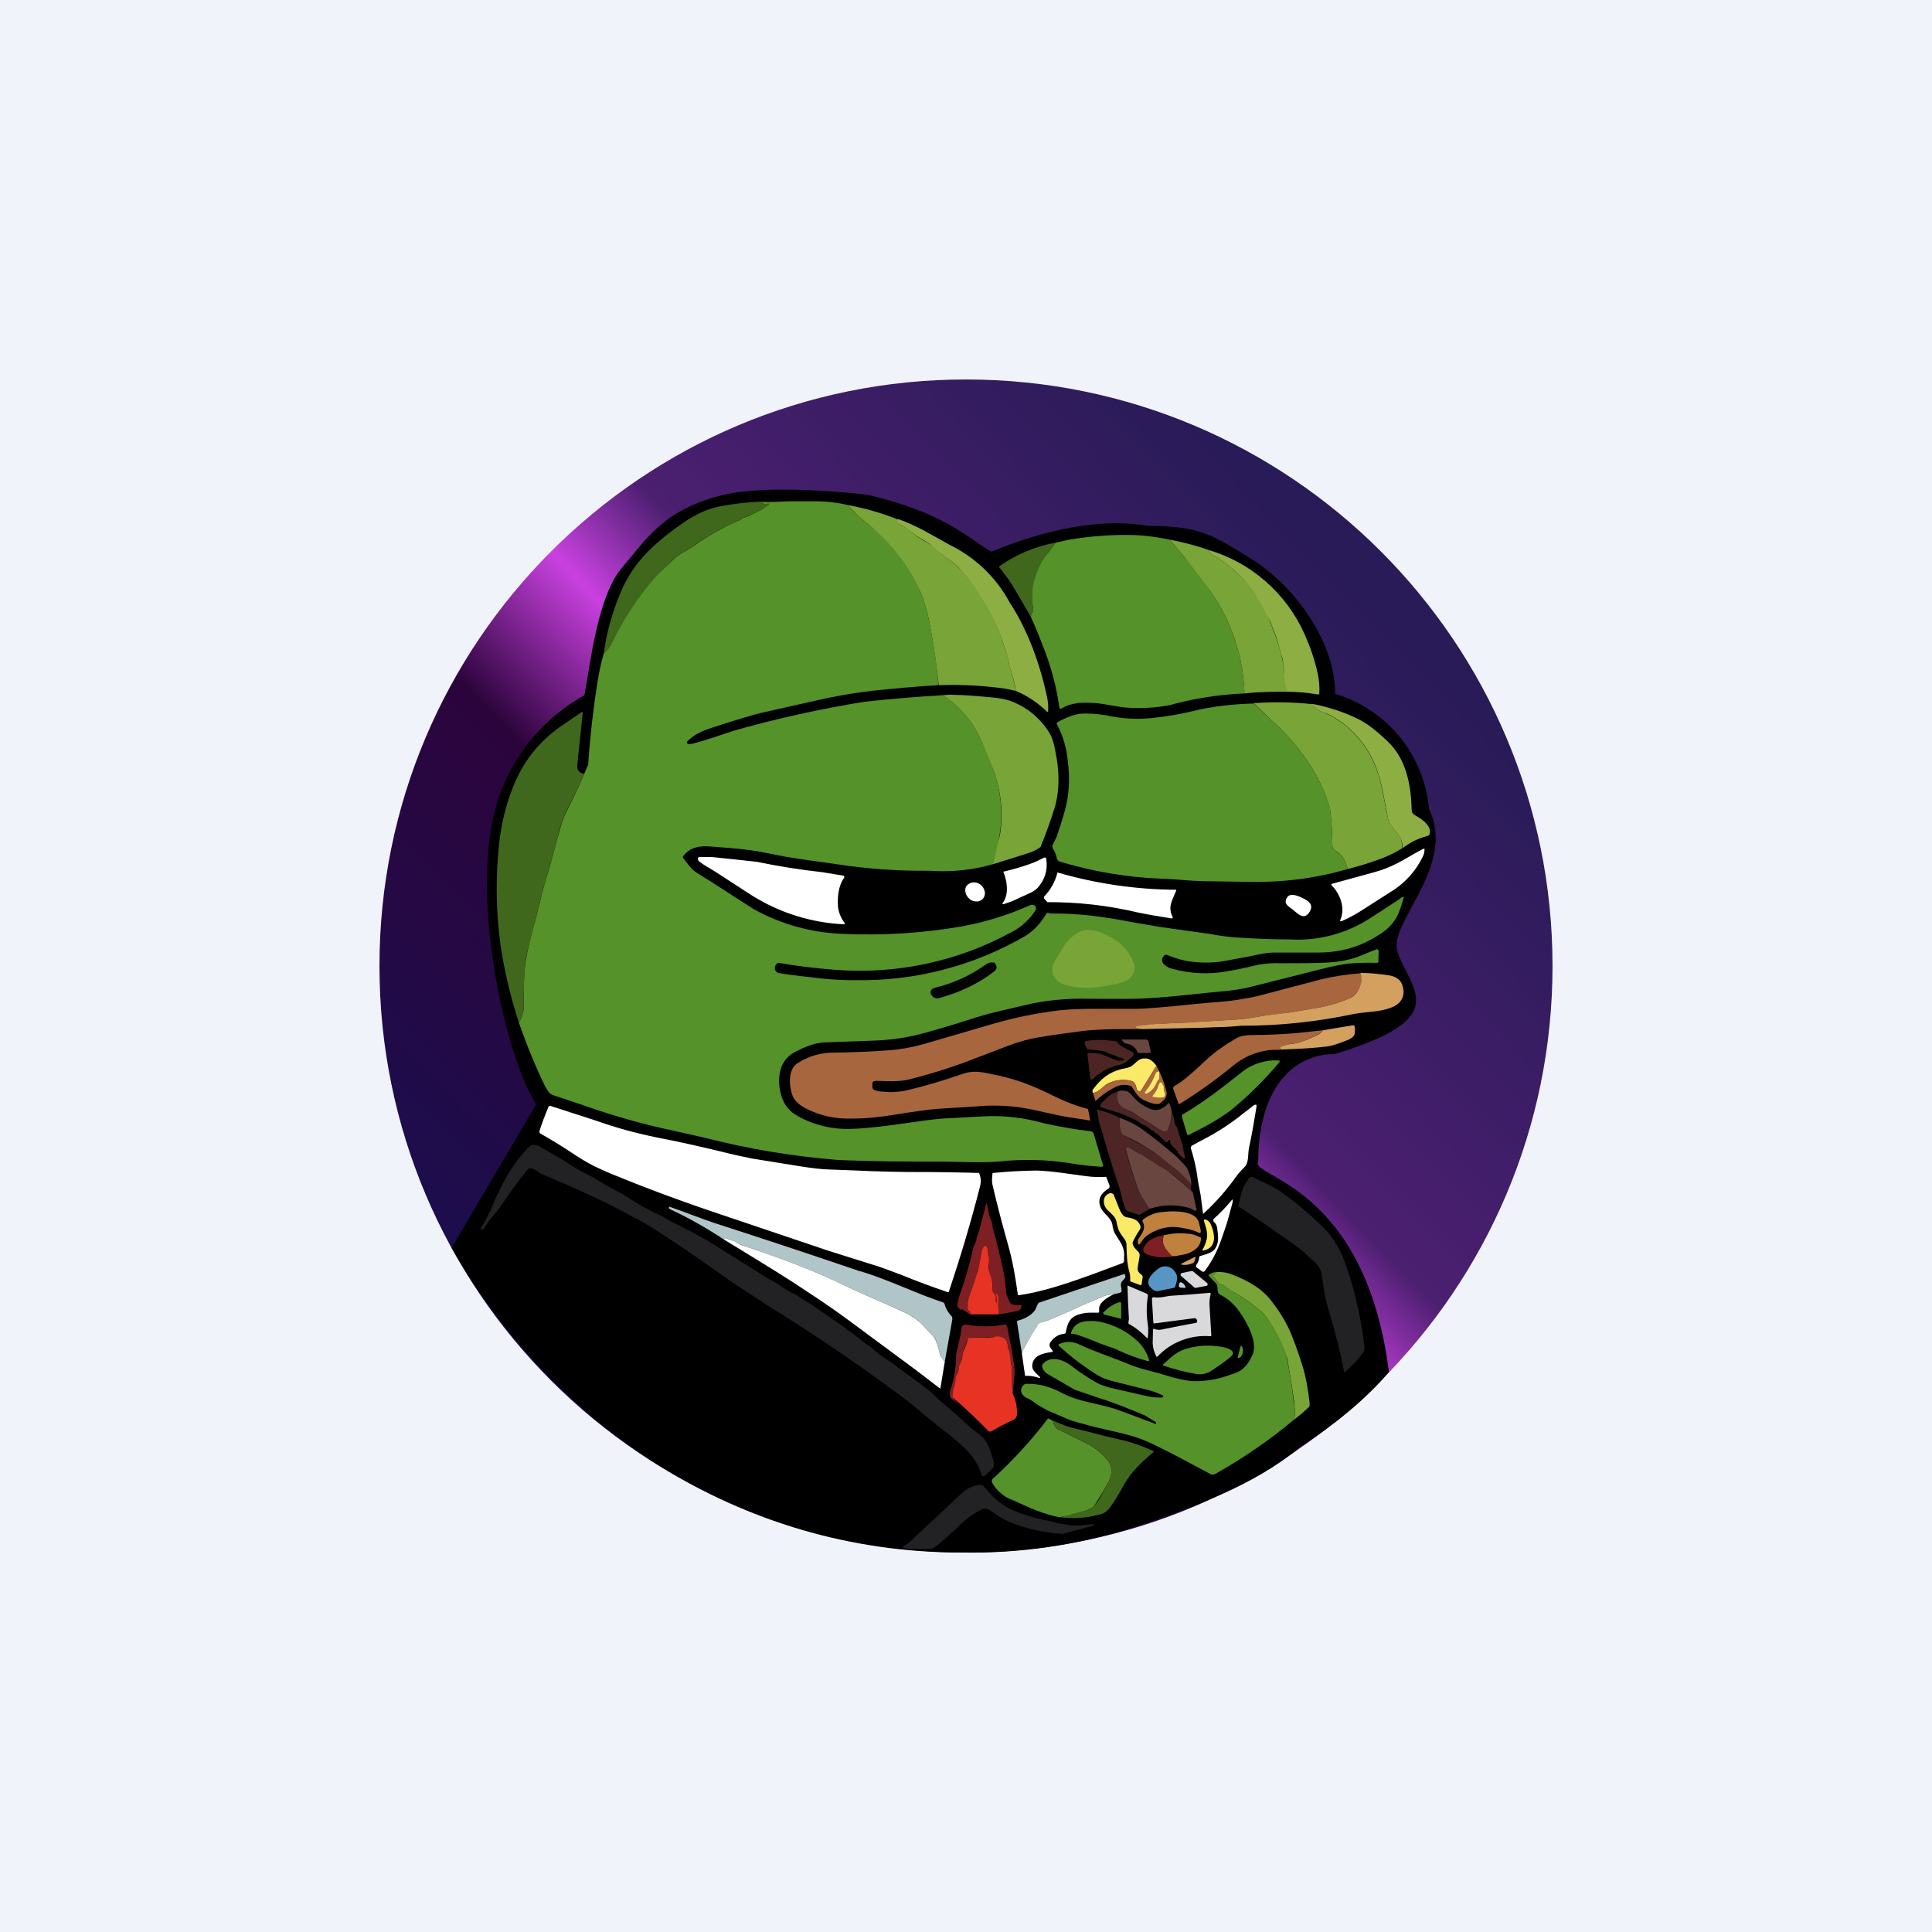 <svg width="24" height="24" viewBox="0 0 24 24" fill="none" xmlns="http://www.w3.org/2000/svg">
<rect x="0" y="0" width="24" height="24" fill="#333333" stroke="none"/>
<g clip-path="url(#clip0_31_12045)">
<path d="M0 0H24V24H0V0Z" fill="#F0F3FA"/>
<path d="M12 19.286C16.024 19.286 19.286 16.024 19.286 12C19.286 7.976 16.024 4.714 12 4.714C7.976 4.714 4.714 7.976 4.714 12C4.714 16.024 7.976 19.286 12 19.286Z" fill="url(#paint0_linear_31_12045)"/>
<path d="M17.357 11.82C17.541 12.322 18.043 12.643 16.586 13.093C16.041 13.093 15.63 13.552 15.63 14.43C15.51 14.619 16.959 14.704 17.254 17.044C16.963 17.387 16.569 17.704 16.149 17.979C15.549 18.472 14.82 18.72 14.066 18.977C13.379 19.196 12.661 19.3 11.94 19.286C9.163 19.286 6.862 17.692 5.61 15.502L6.66 13.719C6.244 13.063 5.786 10.89 6.232 9.81C6.428 9.311 6.791 8.896 7.26 8.636C7.333 8.259 7.419 7.406 7.732 7.046C8.032 6.694 8.246 6.326 8.992 6.146C9.437 6.039 10.273 6.086 10.774 6.146C11.76 6.373 12.052 6.712 12.317 6.853C12.746 6.673 13.552 6.407 14.25 6.532C14.914 6.532 15.077 6.652 15.57 6.96C16.016 7.239 16.586 7.916 16.586 8.619C16.901 8.713 17.181 8.9 17.389 9.155C17.597 9.41 17.723 9.722 17.752 10.05C18.099 10.762 17.237 11.473 17.361 11.82H17.357Z" fill="black"/>
<path d="M10.534 6.274C10.599 6.351 10.667 6.416 10.74 6.476L10.899 6.604C11.139 6.829 11.329 7.102 11.456 7.406C11.49 7.496 11.524 7.62 11.554 7.778C11.601 8.018 11.64 8.267 11.657 8.511C11.374 8.528 11.1 8.554 10.843 8.58C10.586 8.61 10.346 8.653 10.072 8.717L9.446 8.858C9.356 8.88 9.184 8.931 8.927 9.013C8.756 9.068 8.644 9.103 8.542 9.206C8.538 9.208 8.536 9.211 8.534 9.215C8.533 9.219 8.532 9.223 8.533 9.227C8.534 9.232 8.537 9.236 8.541 9.239C8.544 9.243 8.549 9.244 8.554 9.244L8.597 9.24C8.769 9.197 8.97 9.124 9.103 9.081C9.641 8.927 10.188 8.806 10.74 8.717C11.062 8.682 11.385 8.655 11.709 8.636C11.925 8.773 12.094 8.973 12.193 9.21C12.279 9.398 12.33 9.531 12.356 9.613C12.458 9.918 12.465 10.246 12.377 10.556L12.334 10.736C12.08 10.809 11.814 10.836 11.55 10.817C11.153 10.821 10.756 10.793 10.363 10.731C10.157 10.701 9.952 10.676 9.75 10.641L9.51 10.594C9.287 10.547 9.06 10.534 8.842 10.517C8.7 10.504 8.576 10.517 8.486 10.637C8.483 10.64 8.482 10.644 8.482 10.648C8.482 10.652 8.483 10.655 8.486 10.659C8.542 10.723 8.58 10.796 8.657 10.843C8.897 10.989 9.129 11.147 9.369 11.297C9.708 11.484 10.087 11.588 10.474 11.601C10.962 11.623 11.45 11.593 11.931 11.511C12.225 11.459 12.512 11.371 12.784 11.25C12.819 11.233 12.861 11.233 12.87 11.28V11.297C12.795 11.42 12.686 11.52 12.557 11.584C11.889 11.947 11.13 12.107 10.371 12.047C10.137 12.03 9.904 12.001 9.673 11.961C9.663 11.963 9.655 11.968 9.647 11.974C9.639 11.982 9.633 11.991 9.629 12.002C9.625 12.012 9.624 12.023 9.626 12.034C9.627 12.046 9.632 12.057 9.639 12.066C9.647 12.076 9.657 12.082 9.669 12.086L9.797 12.107C10.08 12.141 10.35 12.18 10.62 12.176C11.363 12.19 12.095 12 12.737 11.627C12.84 11.563 12.926 11.473 12.999 11.348L13.011 11.34L13.037 11.344L13.054 11.348C13.389 11.344 13.714 11.387 14.04 11.451L14.417 11.516L15.026 11.601C15.163 11.627 15.291 11.644 15.412 11.649C15.617 11.661 15.823 11.67 16.024 11.67C16.372 11.69 16.717 11.6 17.01 11.413L17.353 11.19L17.413 11.147C17.434 11.134 17.443 11.139 17.434 11.16C17.409 11.246 17.387 11.323 17.349 11.396C17.297 11.481 17.229 11.554 17.134 11.61C16.907 11.76 16.654 11.833 16.376 11.833H15.819C15.75 11.833 15.656 11.85 15.544 11.876L15.249 11.931C15.103 11.961 14.949 11.966 14.786 11.944C14.683 11.931 14.593 11.901 14.499 11.863C14.491 11.859 14.483 11.859 14.475 11.861C14.467 11.864 14.46 11.869 14.456 11.876C14.392 11.957 14.494 12.017 14.559 12.034C14.781 12.094 15.004 12.107 15.223 12.069C15.33 12.051 15.467 12.026 15.634 11.983C15.711 11.97 15.827 11.961 15.921 11.966C16.123 11.966 16.316 11.966 16.491 11.957C16.642 11.948 16.787 11.923 16.924 11.863C16.984 11.838 17.044 11.814 17.104 11.79C17.11 11.791 17.116 11.794 17.12 11.799C17.124 11.803 17.126 11.809 17.126 11.816L17.122 11.944V11.953C17.12 11.956 17.117 11.958 17.114 11.96C17.111 11.961 17.108 11.962 17.104 11.961C16.98 11.957 16.864 11.961 16.753 11.97C16.676 11.979 16.564 12 16.41 12.039L15.562 12.253C15.476 12.278 15.356 12.296 15.249 12.309C14.953 12.334 14.662 12.373 14.361 12.394C14.091 12.416 13.783 12.407 13.521 12.407C13.284 12.401 13.047 12.421 12.814 12.467C12.583 12.523 12.351 12.57 12.124 12.639C11.923 12.705 11.72 12.766 11.516 12.823C11.31 12.883 11.096 12.917 10.877 12.926L10.303 12.947C10.226 12.947 10.153 12.956 10.089 12.977C10.02 12.998 9.939 13.033 9.862 13.076C9.664 13.183 9.647 13.44 9.712 13.629C9.746 13.731 9.81 13.809 9.909 13.864C10.115 13.979 10.35 14.034 10.586 14.023C10.972 14.01 11.413 13.916 11.726 13.894L12.21 13.868C12.466 13.854 12.723 13.883 12.969 13.954C13.17 13.997 13.354 14.031 13.547 14.053C13.556 14.053 13.564 14.056 13.571 14.062C13.578 14.067 13.583 14.074 13.586 14.083L13.701 14.469C13.703 14.471 13.704 14.473 13.704 14.476C13.705 14.478 13.704 14.481 13.704 14.483C13.703 14.486 13.701 14.488 13.7 14.49C13.698 14.492 13.695 14.493 13.693 14.494H13.684C13.556 14.486 13.427 14.473 13.299 14.451C13.002 14.404 12.701 14.396 12.403 14.43C12.171 14.447 11.867 14.43 11.704 14.43C11.271 14.43 10.873 14.43 10.402 14.409C9.846 14.364 9.295 14.273 8.756 14.134L8.379 14.049C8.006 13.971 7.642 13.868 7.286 13.744L6.879 13.607C6.853 13.6 6.831 13.585 6.814 13.564L6.772 13.496C6.647 13.238 6.539 12.973 6.446 12.703C6.48 12.649 6.501 12.587 6.506 12.523C6.506 12.278 6.506 12.103 6.523 11.991C6.532 11.906 6.562 11.764 6.609 11.58C6.647 11.451 6.677 11.327 6.707 11.207C6.733 11.091 6.767 10.963 6.81 10.83C6.87 10.637 6.909 10.453 6.96 10.286C6.986 10.2 7.012 10.127 7.046 10.063C7.141 9.878 7.228 9.689 7.307 9.497C7.329 9.158 7.367 8.824 7.419 8.49C7.44 8.361 7.466 8.233 7.5 8.117C7.543 8.074 7.573 8.044 7.586 8.014C7.73 7.705 7.917 7.417 8.143 7.161L8.357 6.956C8.426 6.887 8.529 6.844 8.614 6.784C8.789 6.66 8.976 6.554 9.172 6.467C9.189 6.463 9.206 6.454 9.219 6.441C9.223 6.437 9.229 6.434 9.236 6.433C9.249 6.433 9.253 6.433 9.257 6.424L9.274 6.416C9.283 6.416 9.296 6.416 9.304 6.407C9.334 6.386 9.369 6.381 9.399 6.36C9.424 6.343 9.454 6.343 9.476 6.321C9.501 6.302 9.526 6.283 9.553 6.266V6.257H9.54C9.527 6.264 9.512 6.267 9.497 6.266C9.493 6.266 9.484 6.266 9.484 6.257C9.476 6.244 9.467 6.236 9.45 6.231C9.574 6.244 9.724 6.227 9.823 6.227H10.106C10.269 6.227 10.41 6.244 10.534 6.274Z" fill="#559229"/>
<path d="M9.45 6.231C9.467 6.236 9.476 6.244 9.484 6.257C9.484 6.266 9.493 6.266 9.497 6.266C9.51 6.266 9.527 6.266 9.54 6.257H9.549V6.261H9.553V6.27L9.476 6.321C9.454 6.343 9.424 6.343 9.399 6.36C9.369 6.381 9.334 6.386 9.304 6.403C9.296 6.41 9.285 6.415 9.274 6.416C9.266 6.416 9.261 6.416 9.257 6.424C9.254 6.427 9.251 6.43 9.247 6.431C9.244 6.433 9.24 6.433 9.236 6.433L9.219 6.441C9.205 6.454 9.189 6.463 9.171 6.467C9.165 6.468 9.159 6.471 9.154 6.476C8.963 6.561 8.781 6.664 8.61 6.784C8.529 6.844 8.426 6.887 8.353 6.956L8.147 7.161C7.92 7.419 7.731 7.707 7.586 8.019C7.564 8.057 7.535 8.09 7.5 8.117C7.534 7.869 7.599 7.633 7.689 7.41C7.735 7.289 7.796 7.174 7.869 7.067C8.027 6.84 8.263 6.647 8.49 6.493C8.644 6.386 8.79 6.321 8.94 6.291C9.111 6.257 9.279 6.24 9.45 6.231Z" fill="#40681C"/>
<path d="M10.534 6.274C10.744 6.313 10.949 6.371 11.147 6.45C11.143 6.45 11.139 6.454 11.139 6.463C11.139 6.463 11.139 6.472 11.13 6.472V6.48C11.13 6.489 11.139 6.493 11.143 6.497C11.203 6.527 11.246 6.549 11.271 6.57C11.352 6.64 11.442 6.701 11.537 6.75L11.597 6.797C11.657 6.857 11.726 6.909 11.799 6.96C11.858 7.003 11.923 7.059 11.991 7.14C12.064 7.234 12.133 7.32 12.188 7.41C12.309 7.605 12.406 7.813 12.476 8.032C12.506 8.096 12.518 8.164 12.531 8.233L12.57 8.37C12.591 8.439 12.608 8.512 12.621 8.584C12.545 8.565 12.468 8.55 12.39 8.542C12.148 8.513 11.905 8.503 11.661 8.512C11.636 8.267 11.601 8.019 11.554 7.779C11.532 7.652 11.499 7.527 11.456 7.406C11.301 7.04 11.054 6.719 10.74 6.476C10.667 6.416 10.598 6.347 10.534 6.274Z" fill="#79A438"/>
<path d="M11.164 6.45C11.396 6.532 11.593 6.656 11.794 6.767C12.114 6.922 12.377 7.174 12.544 7.487C12.771 7.83 12.926 8.267 13.011 8.679C13.021 8.731 13.023 8.784 13.02 8.837V8.842H13.007C12.896 8.732 12.765 8.645 12.621 8.584C12.61 8.512 12.593 8.44 12.57 8.37C12.555 8.325 12.542 8.279 12.531 8.233C12.514 8.164 12.506 8.096 12.476 8.032L12.454 7.967C12.348 7.669 12.191 7.391 11.991 7.144C11.923 7.059 11.859 6.999 11.799 6.96C11.707 6.898 11.62 6.828 11.541 6.75L11.469 6.707C11.4 6.669 11.331 6.622 11.267 6.57C11.246 6.549 11.203 6.527 11.143 6.497C11.136 6.494 11.13 6.487 11.126 6.48L11.13 6.472L11.139 6.463C11.139 6.454 11.139 6.45 11.147 6.45C11.153 6.449 11.159 6.449 11.164 6.45Z" fill="#8CAE43"/>
<path d="M14.528 6.703L14.717 6.926C14.833 7.054 14.937 7.191 15.03 7.337C15.297 7.711 15.446 8.155 15.459 8.614C15.144 8.627 14.832 8.676 14.528 8.76C14.348 8.794 14.173 8.803 13.993 8.79C13.873 8.781 13.744 8.747 13.616 8.734C13.444 8.726 13.32 8.721 13.183 8.803C13.181 8.804 13.179 8.805 13.176 8.805C13.174 8.805 13.172 8.804 13.17 8.803C13.168 8.802 13.166 8.801 13.165 8.8C13.163 8.798 13.162 8.796 13.161 8.794C13.127 8.554 13.067 8.318 12.981 8.091C12.938 7.98 12.883 7.834 12.806 7.663C12.806 7.637 12.814 7.616 12.831 7.599C12.833 7.597 12.834 7.595 12.835 7.593C12.836 7.59 12.836 7.588 12.836 7.586C12.831 7.521 12.814 7.457 12.819 7.397C12.819 7.201 12.89 7.012 13.02 6.866L13.114 6.741L13.264 6.707C13.537 6.66 13.814 6.639 14.091 6.647C14.233 6.651 14.379 6.673 14.528 6.703Z" fill="#559229"/>
<path d="M14.529 6.703C14.704 6.737 14.867 6.78 15.013 6.831C15.004 6.848 15.021 6.865 15.056 6.887C15.172 6.954 15.28 7.035 15.377 7.127C15.45 7.195 15.523 7.285 15.591 7.371L15.651 7.461L15.707 7.564C15.737 7.615 15.759 7.667 15.776 7.718L15.819 7.834C15.861 7.92 15.883 8.023 15.913 8.121L15.943 8.25L15.947 8.37C15.947 8.455 15.96 8.528 15.99 8.593C15.827 8.593 15.647 8.593 15.459 8.614C15.446 8.155 15.297 7.71 15.03 7.337C14.93 7.197 14.826 7.059 14.717 6.925L14.529 6.703Z" fill="#79A438"/>
<path d="M13.114 6.741L13.02 6.865C12.9 7.018 12.83 7.203 12.819 7.397C12.819 7.457 12.831 7.521 12.836 7.585L12.831 7.598C12.823 7.607 12.816 7.617 12.812 7.628C12.807 7.639 12.805 7.651 12.806 7.663L12.626 7.354C12.564 7.245 12.492 7.142 12.411 7.045C12.411 7.041 12.413 7.036 12.416 7.033C12.624 6.886 12.863 6.786 13.114 6.741Z" fill="#40681C"/>
<path d="M15.013 6.832C15.275 6.909 15.517 7.042 15.722 7.222C15.928 7.402 16.092 7.624 16.204 7.873C16.273 8.027 16.329 8.186 16.367 8.357C16.387 8.443 16.394 8.531 16.389 8.619C16.387 8.622 16.384 8.624 16.381 8.626C16.378 8.627 16.375 8.628 16.372 8.627C16.244 8.605 16.115 8.593 15.986 8.593C15.96 8.529 15.943 8.452 15.947 8.37C15.952 8.286 15.941 8.201 15.913 8.122C15.883 8.023 15.866 7.924 15.823 7.834C15.807 7.797 15.792 7.758 15.78 7.719C15.719 7.603 15.656 7.489 15.591 7.376C15.523 7.29 15.45 7.196 15.377 7.127C15.28 7.035 15.172 6.954 15.056 6.887C15.021 6.866 15.004 6.844 15.013 6.832Z" fill="#8CAE43"/>
<path d="M12.334 10.736C12.359 10.617 12.387 10.498 12.42 10.38C12.463 10.123 12.441 9.866 12.356 9.613C12.33 9.532 12.274 9.399 12.193 9.21C12.094 8.974 11.925 8.773 11.709 8.636C11.764 8.632 11.811 8.627 11.85 8.632C11.974 8.632 12.124 8.645 12.304 8.662C12.403 8.67 12.497 8.683 12.591 8.722C12.763 8.795 12.904 8.91 13.011 9.065C13.088 9.172 13.101 9.283 13.127 9.425C13.161 9.635 13.157 9.832 13.106 10.02C13.053 10.19 12.993 10.357 12.926 10.522C12.883 10.552 12.831 10.582 12.771 10.599L12.334 10.736ZM16.299 8.743C16.333 8.795 16.38 8.829 16.44 8.85L16.538 8.893C16.795 9.038 16.992 9.269 17.096 9.545C17.169 9.733 17.194 9.956 17.241 10.162C17.259 10.247 17.319 10.299 17.37 10.367C17.409 10.41 17.421 10.47 17.417 10.539C17.34 10.586 17.263 10.624 17.177 10.659C17.034 10.713 16.888 10.759 16.74 10.796C16.732 10.748 16.713 10.702 16.686 10.661C16.659 10.62 16.623 10.586 16.581 10.56C16.573 10.555 16.565 10.547 16.56 10.539C16.555 10.531 16.552 10.522 16.551 10.513C16.551 10.355 16.541 10.198 16.521 10.042C16.461 9.84 16.376 9.652 16.256 9.476C16.127 9.283 15.973 9.107 15.797 8.949L15.574 8.735C15.831 8.717 16.071 8.722 16.299 8.747V8.743Z" fill="#79A438"/>
<path d="M15.574 8.739L15.797 8.949C15.973 9.107 16.127 9.283 16.256 9.476C16.376 9.652 16.461 9.84 16.521 10.037C16.541 10.194 16.551 10.351 16.551 10.509C16.551 10.522 16.551 10.53 16.56 10.539L16.581 10.56C16.667 10.62 16.723 10.697 16.74 10.796C16.328 10.916 15.904 10.967 15.459 10.954L14.927 10.946C14.764 10.942 14.601 10.92 14.438 10.916C14.005 10.9 13.576 10.828 13.161 10.702C13.152 10.698 13.145 10.692 13.139 10.685C13.133 10.677 13.129 10.668 13.127 10.659C13.119 10.617 13.103 10.578 13.08 10.543C13.075 10.535 13.072 10.525 13.072 10.515C13.072 10.505 13.075 10.496 13.08 10.487L13.123 10.402C13.161 10.29 13.196 10.187 13.226 10.076C13.281 9.883 13.294 9.673 13.264 9.45C13.249 9.29 13.203 9.134 13.127 8.992L13.131 8.974C13.247 8.91 13.346 8.876 13.414 8.867C13.517 8.859 13.62 8.867 13.731 8.884C13.928 8.927 14.108 8.94 14.314 8.919C14.486 8.902 14.657 8.872 14.82 8.833C15.047 8.777 15.296 8.747 15.574 8.739Z" fill="#559229"/>
<path d="M16.299 8.743C16.491 8.781 16.671 8.837 16.834 8.914C16.989 8.983 17.104 9.086 17.229 9.201C17.473 9.428 17.529 9.754 17.537 10.071C17.538 10.082 17.542 10.092 17.548 10.101C17.554 10.11 17.562 10.117 17.571 10.123C17.644 10.165 17.786 10.247 17.76 10.358C17.756 10.376 17.743 10.384 17.721 10.388C17.612 10.417 17.51 10.468 17.421 10.538C17.427 10.477 17.409 10.415 17.37 10.367C17.319 10.298 17.259 10.251 17.241 10.161C17.199 9.956 17.169 9.733 17.1 9.548C16.997 9.271 16.8 9.039 16.543 8.893C16.51 8.876 16.475 8.861 16.44 8.85C16.384 8.831 16.334 8.795 16.299 8.747V8.743Z" fill="#8CAE43"/>
<path d="M7.256 9.613C7.204 9.741 7.132 9.891 7.042 10.063C7.012 10.127 6.986 10.2 6.956 10.286C6.913 10.457 6.87 10.637 6.81 10.83C6.767 10.963 6.733 11.087 6.707 11.207L6.613 11.58C6.562 11.764 6.527 11.906 6.523 11.991C6.51 12.103 6.506 12.278 6.506 12.523C6.501 12.587 6.481 12.649 6.446 12.703C6.344 12.392 6.268 12.074 6.219 11.751C6.157 11.304 6.154 10.85 6.21 10.401C6.244 10.153 6.309 9.917 6.407 9.698C6.527 9.424 6.716 9.201 6.956 9.03C7.048 8.966 7.141 8.904 7.234 8.841V8.846L7.239 8.854L7.179 9.424C7.17 9.523 7.149 9.591 7.256 9.613Z" fill="#40681C"/>
<path d="M17.34 10.732C17.456 10.676 17.563 10.603 17.683 10.543H17.687C17.689 10.543 17.691 10.543 17.692 10.544C17.694 10.545 17.695 10.546 17.696 10.547V10.552C17.696 10.586 17.687 10.62 17.67 10.65C17.591 10.811 17.471 10.948 17.323 11.049L16.894 11.323C16.826 11.366 16.753 11.405 16.676 11.439C16.65 11.452 16.641 11.443 16.654 11.417C16.714 11.267 16.641 11.096 16.538 10.993V10.985L16.543 10.98L17.057 10.839C17.169 10.809 17.259 10.774 17.34 10.732ZM10.487 11.482C10.079 11.464 9.683 11.339 9.338 11.122L8.888 10.83C8.82 10.787 8.751 10.753 8.687 10.702C8.674 10.693 8.67 10.68 8.67 10.667C8.67 10.655 8.674 10.65 8.687 10.646H8.837C9.026 10.665 9.214 10.685 9.403 10.706C9.673 10.762 9.943 10.805 10.217 10.835L10.474 10.877C10.478 10.877 10.481 10.879 10.483 10.881C10.486 10.883 10.487 10.887 10.487 10.89V10.903C10.414 11.002 10.401 11.147 10.41 11.267C10.42 11.341 10.449 11.411 10.496 11.469C10.496 11.47 10.496 11.472 10.495 11.474C10.494 11.475 10.493 11.476 10.491 11.477H10.487V11.482ZM12.883 10.697L12.96 10.659C12.981 10.646 12.994 10.65 12.998 10.676C13.016 10.809 12.981 10.929 12.887 11.032C12.856 11.062 12.82 11.085 12.78 11.1L12.613 11.177C12.57 11.199 12.523 11.212 12.476 11.229C12.45 11.237 12.446 11.229 12.463 11.207C12.531 11.109 12.514 10.95 12.467 10.839C12.466 10.837 12.465 10.835 12.465 10.832C12.465 10.83 12.466 10.828 12.467 10.826H12.476C12.63 10.787 12.767 10.749 12.883 10.697ZM14.61 11.066C14.563 11.186 14.503 11.263 14.567 11.392V11.405C14.566 11.406 14.563 11.408 14.561 11.408C14.559 11.409 14.556 11.409 14.554 11.409C14.417 11.387 14.284 11.366 14.139 11.336C13.769 11.248 13.391 11.205 13.011 11.207L12.969 11.16V11.139C13.05 11.056 13.108 10.952 13.136 10.839H13.14C13.618 10.978 14.112 11.05 14.61 11.053C14.611 11.055 14.612 11.057 14.612 11.059C14.612 11.062 14.611 11.064 14.61 11.066ZM12.043 11.169C12.103 11.212 12.176 11.207 12.214 11.16C12.253 11.109 12.236 11.036 12.18 10.989C12.124 10.946 12.051 10.954 12.008 11.002C11.974 11.049 11.991 11.126 12.047 11.169H12.043ZM16.144 11.139C16.23 11.177 16.341 11.225 16.26 11.34C16.217 11.4 16.17 11.387 16.119 11.349C16.085 11.32 16.051 11.293 16.016 11.267C15.986 11.246 15.964 11.216 15.973 11.182C15.998 11.096 16.071 11.109 16.144 11.139Z" fill="white"/>
<path d="M13.757 12.244C13.564 12.283 13.393 12.283 13.213 12.227C13.089 12.189 13.033 12.056 13.101 11.944L13.217 11.751C13.251 11.696 13.324 11.623 13.384 11.589C13.517 11.516 13.646 11.563 13.77 11.627C13.92 11.7 14.027 11.811 14.087 11.97C14.121 12.056 14.053 12.167 13.967 12.193C13.894 12.223 13.826 12.231 13.753 12.244H13.757Z" fill="#79A438"/>
<path d="M11.614 12.27C11.846 12.214 12.064 12.114 12.257 11.974C12.283 11.958 12.313 11.952 12.343 11.957C12.35 11.957 12.356 11.96 12.36 11.966C12.39 12.008 12.386 12.043 12.343 12.073C12.154 12.218 11.931 12.325 11.67 12.398C11.653 12.404 11.635 12.404 11.618 12.398C11.601 12.393 11.586 12.383 11.576 12.368C11.569 12.363 11.565 12.355 11.563 12.347C11.554 12.304 11.572 12.283 11.614 12.27Z" fill="#040405"/>
<path d="M16.903 12.086C16.911 12.133 16.916 12.172 16.911 12.189C16.907 12.233 16.892 12.275 16.867 12.312C16.843 12.348 16.809 12.378 16.77 12.399C16.616 12.467 16.453 12.51 16.29 12.532L16.041 12.575C15.887 12.6 15.729 12.609 15.574 12.639C15.481 12.655 15.386 12.665 15.291 12.669L14.871 12.694C14.73 12.707 14.584 12.707 14.443 12.716C14.329 12.724 14.216 12.738 14.104 12.759C14.104 12.767 14.113 12.767 14.117 12.772L14.194 12.784C13.946 12.784 13.693 12.78 13.457 12.806C13.26 12.832 13.071 12.857 12.9 12.887C12.784 12.905 12.664 12.939 12.536 12.986L12.154 13.132C11.884 13.239 11.597 13.333 11.289 13.41C11.16 13.44 11.031 13.432 10.903 13.427C10.881 13.427 10.864 13.427 10.847 13.436C10.844 13.438 10.842 13.44 10.84 13.443C10.839 13.446 10.838 13.45 10.838 13.453C10.838 13.479 10.826 13.526 10.86 13.539C10.89 13.552 10.924 13.56 10.959 13.56C11.066 13.573 11.173 13.565 11.271 13.543C11.497 13.489 11.721 13.423 11.94 13.346C12.081 13.294 12.176 13.312 12.334 13.346C12.557 13.389 12.758 13.457 12.977 13.56C13.149 13.646 13.32 13.727 13.508 13.774C13.511 13.775 13.512 13.776 13.514 13.778C13.515 13.779 13.517 13.781 13.517 13.783L13.543 13.916V13.92L13.268 13.877C13.08 13.847 12.891 13.792 12.707 13.762C12.513 13.732 12.316 13.726 12.12 13.745L11.649 13.774C11.537 13.783 11.348 13.809 11.083 13.852C10.928 13.877 10.766 13.895 10.603 13.895C10.376 13.903 10.196 13.864 10.003 13.766C9.934 13.727 9.874 13.684 9.844 13.607C9.801 13.496 9.784 13.277 9.913 13.204C10.047 13.118 10.204 13.074 10.363 13.076C10.616 13.072 10.843 13.063 11.049 13.046C11.181 13.037 11.323 13.012 11.477 12.969L12.33 12.72C12.608 12.639 12.887 12.583 13.174 12.549C13.277 12.54 13.406 12.532 13.56 12.532H14.091C14.233 12.532 14.486 12.51 14.846 12.472C15.047 12.45 15.253 12.446 15.446 12.407C15.531 12.395 15.613 12.377 15.69 12.356L16.406 12.167C16.569 12.128 16.735 12.102 16.903 12.09V12.086Z" fill="#A7663E"/>
<path d="M16.903 12.086C17.001 12.086 17.117 12.095 17.254 12.116C17.353 12.133 17.409 12.18 17.426 12.257C17.46 12.377 17.4 12.472 17.288 12.514C17.139 12.575 16.976 12.566 16.817 12.596C16.358 12.694 15.889 12.743 15.42 12.742C15.326 12.75 15.236 12.759 15.141 12.759L14.936 12.767L14.194 12.784L14.117 12.772L14.108 12.763L14.104 12.755C14.104 12.753 14.105 12.752 14.105 12.752C14.106 12.751 14.107 12.75 14.108 12.75C14.22 12.733 14.327 12.72 14.438 12.716C14.584 12.707 14.73 12.707 14.871 12.694L15.291 12.669C15.386 12.665 15.484 12.656 15.574 12.639C15.729 12.609 15.887 12.596 16.041 12.575L16.29 12.532C16.453 12.51 16.616 12.467 16.77 12.399C16.856 12.36 16.898 12.27 16.911 12.189C16.911 12.167 16.911 12.133 16.903 12.09V12.086ZM15.934 13.037C15.917 13.037 15.904 13.037 15.9 13.024V13.016C15.899 13.014 15.899 13.011 15.9 13.009C15.901 13.007 15.902 13.005 15.904 13.003C15.956 12.982 16.011 12.969 16.067 12.964L16.136 12.952C16.155 12.944 16.175 12.937 16.196 12.93C16.251 12.913 16.303 12.883 16.358 12.862C16.39 12.846 16.417 12.824 16.44 12.797L16.804 12.737C16.808 12.736 16.813 12.736 16.817 12.738C16.821 12.739 16.824 12.742 16.826 12.746C16.834 12.78 16.834 12.819 16.826 12.853C16.813 12.879 16.787 12.9 16.748 12.917C16.641 12.96 16.556 12.99 16.491 12.999C16.363 13.016 16.174 13.029 15.934 13.037Z" fill="#D3A05F"/>
<path d="M16.44 12.797C16.416 12.824 16.387 12.846 16.354 12.862C16.303 12.883 16.251 12.913 16.196 12.93L16.136 12.952C16.113 12.959 16.09 12.963 16.067 12.964C16.009 12.97 15.953 12.984 15.9 13.007C15.899 13.01 15.899 13.013 15.9 13.016V13.024C15.904 13.037 15.917 13.042 15.934 13.037C15.866 13.046 15.793 13.037 15.733 13.05C15.579 13.076 15.441 13.136 15.317 13.239C15.103 13.415 14.88 13.573 14.653 13.714C14.644 13.719 14.64 13.714 14.64 13.71L14.576 13.53C14.572 13.523 14.572 13.516 14.575 13.508C14.577 13.501 14.582 13.495 14.588 13.492C14.811 13.363 14.961 13.157 15.167 13.02C15.236 12.969 15.304 12.93 15.368 12.892C15.411 12.87 15.476 12.857 15.566 12.857C15.737 12.857 15.926 12.849 16.123 12.832L16.44 12.797Z" fill="#A7663E"/>
<path d="M14.13 13.071C14.108 13.011 14.057 12.973 13.989 12.964C13.98 12.964 13.976 12.964 13.971 12.956L13.95 12.938C13.928 12.917 13.933 12.908 13.963 12.913H14.229C14.237 12.911 14.246 12.913 14.253 12.918C14.26 12.923 14.265 12.93 14.267 12.938L14.293 13.058C14.297 13.071 14.293 13.08 14.28 13.08H14.151C14.147 13.081 14.143 13.081 14.139 13.08C14.135 13.078 14.132 13.075 14.13 13.071Z" fill="#6A4640"/>
<path d="M13.959 13.161C13.954 13.154 13.948 13.148 13.94 13.144C13.933 13.14 13.924 13.139 13.916 13.14C13.91 13.14 13.904 13.138 13.899 13.136C13.87 13.12 13.84 13.107 13.809 13.097C13.792 13.094 13.776 13.088 13.761 13.08C13.746 13.069 13.729 13.062 13.71 13.059C13.642 13.048 13.573 13.04 13.504 13.033C13.49 13.009 13.479 12.983 13.474 12.956C13.474 12.953 13.473 12.951 13.474 12.949C13.474 12.946 13.475 12.944 13.476 12.942C13.477 12.94 13.479 12.938 13.481 12.937C13.483 12.936 13.485 12.935 13.487 12.934C13.599 12.909 13.727 12.917 13.851 12.934C13.881 12.934 13.886 12.96 13.907 12.977C13.954 13.011 14.006 13.041 14.066 13.067C14.07 13.07 14.074 13.073 14.077 13.078C14.08 13.082 14.082 13.087 14.083 13.093C14.083 13.098 14.082 13.104 14.08 13.109C14.078 13.115 14.075 13.119 14.07 13.123L14.01 13.174C13.99 13.193 13.967 13.208 13.941 13.217L13.8 13.26C13.714 13.294 13.641 13.341 13.577 13.406C13.574 13.408 13.571 13.41 13.567 13.411C13.563 13.412 13.559 13.411 13.556 13.41C13.552 13.408 13.549 13.406 13.547 13.403C13.545 13.4 13.543 13.396 13.543 13.393L13.509 13.101V13.093C13.51 13.09 13.511 13.087 13.514 13.085C13.516 13.083 13.518 13.081 13.521 13.08H13.53C13.586 13.08 13.641 13.08 13.697 13.101L13.77 13.131L13.843 13.161C13.881 13.178 13.916 13.183 13.95 13.174C13.959 13.174 13.963 13.17 13.959 13.161Z" fill="#4C2524"/>
<path d="M14.366 13.239L14.181 13.539C14.179 13.545 14.174 13.55 14.168 13.553C14.161 13.556 14.154 13.557 14.147 13.556C14.141 13.555 14.135 13.552 14.13 13.547C14.125 13.542 14.122 13.536 14.121 13.53C14.109 13.487 14.104 13.44 14.053 13.427C13.948 13.402 13.838 13.417 13.744 13.47L13.667 13.534C13.642 13.557 13.611 13.572 13.577 13.577C13.569 13.56 13.569 13.547 13.577 13.534C13.697 13.371 13.813 13.299 14.006 13.264C14.104 13.243 14.117 13.14 14.233 13.149C14.276 13.149 14.319 13.178 14.361 13.234L14.366 13.239Z" fill="#FBEA67"/>
<path d="M15.429 13.316C15.56 13.212 15.725 13.162 15.891 13.174C15.893 13.175 15.894 13.176 15.895 13.178C15.896 13.18 15.896 13.181 15.896 13.183V13.191C15.714 13.41 15.512 13.611 15.291 13.791C15.12 13.92 14.949 14.006 14.764 14.1C14.756 14.1 14.751 14.1 14.747 14.091L14.683 13.877V13.851C14.687 13.847 14.691 13.839 14.7 13.839C14.957 13.689 15.197 13.5 15.429 13.316Z" fill="#559229"/>
<path d="M14.366 13.239C14.417 13.333 14.456 13.432 14.486 13.539C14.499 13.586 14.494 13.629 14.46 13.663L14.426 13.693C14.379 13.749 14.254 13.684 14.203 13.663C14.143 13.633 14.1 13.569 14.066 13.509C14.064 13.505 14.062 13.501 14.059 13.498C14.056 13.495 14.053 13.493 14.049 13.492C14.019 13.48 13.987 13.475 13.956 13.477C13.924 13.478 13.893 13.486 13.864 13.5C13.771 13.545 13.686 13.604 13.611 13.676L13.607 13.672L13.577 13.577C13.607 13.577 13.641 13.56 13.667 13.534L13.744 13.47C13.838 13.417 13.948 13.402 14.053 13.427C14.104 13.44 14.109 13.492 14.121 13.53C14.123 13.537 14.126 13.542 14.131 13.547C14.135 13.551 14.141 13.555 14.147 13.556C14.154 13.557 14.161 13.557 14.167 13.553C14.174 13.55 14.179 13.545 14.181 13.539L14.366 13.239Z" fill="#A7663E"/>
<path d="M14.383 13.418C14.374 13.435 14.365 13.452 14.357 13.47C14.334 13.521 14.293 13.562 14.242 13.586C14.239 13.587 14.235 13.588 14.232 13.587C14.229 13.586 14.226 13.584 14.224 13.581C14.223 13.579 14.223 13.577 14.223 13.575C14.223 13.573 14.223 13.57 14.224 13.568C14.28 13.496 14.323 13.423 14.353 13.341C14.356 13.333 14.361 13.326 14.367 13.32C14.374 13.315 14.383 13.312 14.392 13.311C14.394 13.31 14.397 13.31 14.4 13.311V13.397L14.396 13.41C14.391 13.411 14.386 13.414 14.383 13.418ZM14.439 13.461C14.439 13.474 14.456 13.487 14.456 13.504C14.456 13.53 14.456 13.556 14.469 13.577C14.477 13.611 14.469 13.633 14.43 13.633C14.396 13.637 14.361 13.633 14.323 13.624C14.314 13.62 14.314 13.616 14.323 13.607C14.357 13.568 14.383 13.521 14.4 13.461C14.404 13.448 14.413 13.444 14.426 13.448L14.439 13.461Z" fill="#FBEA67"/>
<path d="M14.554 13.805C14.554 13.877 14.541 13.946 14.516 14.019C14.503 14.057 14.481 14.07 14.443 14.053C14.405 14.036 14.369 14.014 14.336 13.989C14.295 13.958 14.252 13.931 14.207 13.907C14.18 13.893 14.154 13.875 14.13 13.856C14.078 13.82 14.022 13.791 13.963 13.77C13.938 13.76 13.917 13.742 13.903 13.719C13.887 13.695 13.877 13.668 13.874 13.639C13.872 13.611 13.878 13.582 13.89 13.556C13.925 13.544 13.962 13.544 13.997 13.556C14.014 13.556 14.04 13.582 14.07 13.616C14.121 13.68 14.19 13.732 14.276 13.77C14.361 13.809 14.439 13.787 14.511 13.706C14.512 13.705 14.513 13.704 14.514 13.704C14.515 13.703 14.517 13.703 14.518 13.703C14.519 13.703 14.52 13.703 14.521 13.704C14.523 13.704 14.524 13.705 14.524 13.706C14.541 13.736 14.55 13.77 14.554 13.805Z" fill="#6A4640"/>
<path d="M13.89 13.556C13.878 13.582 13.872 13.61 13.875 13.639C13.877 13.667 13.887 13.695 13.903 13.719C13.918 13.74 13.939 13.756 13.963 13.766C14.023 13.791 14.083 13.817 14.134 13.856C14.156 13.877 14.181 13.894 14.207 13.907C14.259 13.933 14.297 13.959 14.336 13.989C14.374 14.018 14.409 14.04 14.443 14.053C14.482 14.07 14.503 14.053 14.516 14.014C14.541 13.946 14.55 13.877 14.554 13.804C14.572 13.847 14.584 13.899 14.593 13.95C14.597 13.976 14.614 13.984 14.623 14.01L14.683 14.203C14.7 14.246 14.7 14.297 14.713 14.348C14.73 14.396 14.713 14.404 14.679 14.37C14.664 14.356 14.649 14.342 14.636 14.327C14.633 14.324 14.631 14.321 14.631 14.317C14.63 14.313 14.63 14.309 14.632 14.306C14.632 14.301 14.632 14.297 14.623 14.297L14.614 14.289C14.594 14.269 14.574 14.249 14.554 14.229C14.554 14.216 14.55 14.207 14.541 14.203C14.533 14.198 14.533 14.194 14.537 14.19V14.16C14.537 14.156 14.537 14.151 14.537 14.16H14.529L14.52 14.164C14.52 14.181 14.507 14.19 14.49 14.19L14.473 14.181L14.392 14.1C14.379 14.087 14.366 14.083 14.349 14.074C14.336 14.061 14.332 14.049 14.314 14.044C14.307 14.041 14.299 14.037 14.293 14.031C14.271 14.012 14.248 13.995 14.224 13.98C14.216 13.971 14.199 13.976 14.181 13.963C14.149 13.938 14.115 13.916 14.079 13.899C14.025 13.875 13.97 13.852 13.916 13.83C13.835 13.807 13.755 13.781 13.676 13.753C13.673 13.75 13.671 13.747 13.669 13.743C13.668 13.739 13.667 13.735 13.667 13.731C13.667 13.727 13.668 13.723 13.669 13.72C13.671 13.716 13.673 13.713 13.676 13.71L13.77 13.62C13.787 13.603 13.808 13.59 13.83 13.581L13.89 13.556Z" fill="#4C2524"/>
<path d="M14.931 14.164C15.116 14.07 15.287 13.959 15.446 13.83L15.574 13.731C15.604 13.714 15.613 13.723 15.608 13.753C15.579 13.933 15.549 14.108 15.514 14.267C15.501 14.34 15.514 14.434 15.467 14.49C15.428 14.533 15.39 14.567 15.36 14.61C15.239 14.782 15.1 14.94 14.944 15.081V15.073L14.914 14.841C14.897 14.756 14.88 14.674 14.871 14.593C14.854 14.486 14.829 14.379 14.794 14.267C14.794 14.25 14.794 14.237 14.811 14.229L14.931 14.164ZM7.697 14.623C7.581 14.58 7.483 14.533 7.388 14.49C7.289 14.439 7.193 14.382 7.101 14.319C6.973 14.233 6.844 14.156 6.716 14.083C6.703 14.074 6.698 14.061 6.703 14.044C6.736 13.944 6.773 13.845 6.814 13.748C6.818 13.744 6.822 13.741 6.828 13.739C6.833 13.738 6.839 13.738 6.844 13.74L7.388 13.916C7.64 14.006 7.898 14.077 8.16 14.13C8.426 14.181 8.691 14.241 8.961 14.306C9.111 14.344 9.236 14.37 9.338 14.391L9.926 14.486C10.088 14.511 10.217 14.528 10.311 14.528C10.646 14.541 10.997 14.559 11.348 14.559C11.62 14.559 11.891 14.563 12.163 14.571L12.167 14.584C12.188 14.636 12.188 14.691 12.171 14.751C12.06 15.184 11.932 15.613 11.79 16.037C11.79 16.05 11.781 16.054 11.768 16.05C11.575 15.985 11.383 15.913 11.194 15.836C11.044 15.78 10.924 15.733 10.83 15.707L10.286 15.536L8.786 15.03C8.426 14.906 8.061 14.773 7.697 14.623Z" fill="white"/>
<path d="M13.911 13.886C13.9 13.947 13.906 14.011 13.928 14.07C13.928 14.083 13.941 14.091 13.954 14.1L14.186 14.224C14.229 14.246 14.306 14.297 14.417 14.374C14.481 14.417 14.546 14.477 14.61 14.528C14.649 14.554 14.709 14.614 14.799 14.717C14.79 14.751 14.794 14.781 14.816 14.807C14.73 14.73 14.644 14.653 14.559 14.584C14.516 14.55 14.477 14.524 14.443 14.507C14.404 14.49 14.366 14.464 14.331 14.438L14.263 14.396C14.237 14.374 14.207 14.357 14.177 14.344C14.121 14.318 14.074 14.28 14.018 14.254C14.014 14.252 14.009 14.252 14.005 14.253C14 14.254 13.996 14.256 13.992 14.259C13.989 14.262 13.986 14.266 13.985 14.27C13.983 14.275 13.983 14.28 13.984 14.284C14.036 14.473 14.087 14.636 14.139 14.773C14.151 14.816 14.181 14.858 14.216 14.914C14.237 14.944 14.246 15 14.293 15.013L14.156 15.09H14.143L14.014 15.047C14.004 15.042 13.994 15.035 13.987 15.026C13.979 15.017 13.974 15.007 13.971 14.996C13.937 14.888 13.916 14.773 13.877 14.67C13.806 14.456 13.74 14.24 13.68 14.023C13.65 13.954 13.641 13.868 13.629 13.796V13.791C13.628 13.79 13.629 13.788 13.629 13.786C13.63 13.785 13.631 13.784 13.633 13.783H13.637C13.744 13.813 13.838 13.847 13.916 13.89L13.911 13.886Z" fill="#4C2524"/>
<path d="M13.912 13.886C14.027 13.929 14.126 13.98 14.211 14.044C14.327 14.13 14.439 14.216 14.546 14.31C14.606 14.353 14.653 14.409 14.704 14.46C14.73 14.486 14.747 14.511 14.756 14.533C14.781 14.589 14.799 14.649 14.799 14.717C14.713 14.619 14.649 14.554 14.61 14.529L14.417 14.374C14.274 14.266 14.118 14.174 13.954 14.1C13.943 14.094 13.933 14.083 13.929 14.07C13.907 14.013 13.901 13.95 13.912 13.89V13.886Z" fill="#6A4640"/>
<path d="M6.086 15.056C6.133 14.931 6.189 14.816 6.244 14.709C6.33 14.537 6.437 14.392 6.557 14.259C6.6 14.216 6.643 14.211 6.703 14.242C6.809 14.302 6.915 14.364 7.02 14.426C7.114 14.49 7.222 14.554 7.337 14.61C7.41 14.644 7.509 14.717 7.599 14.764L7.727 14.829C7.882 14.931 8.04 15.026 8.212 15.103L8.34 15.176C8.578 15.289 8.809 15.418 9.03 15.562L9.549 15.887C9.596 15.913 9.647 15.939 9.694 15.973C9.759 16.016 9.823 16.054 9.892 16.089L10.084 16.209L10.492 16.491C10.509 16.504 10.526 16.526 10.547 16.534C10.629 16.586 10.689 16.646 10.761 16.697C10.8 16.719 10.834 16.744 10.869 16.779C10.937 16.839 11.019 16.89 11.096 16.942L11.216 17.032L11.379 17.151L11.533 17.267C11.593 17.31 11.64 17.374 11.696 17.417C11.816 17.516 11.936 17.619 12.052 17.73C12.12 17.79 12.21 17.837 12.253 17.914C12.296 17.987 12.326 18.077 12.347 18.18C12.347 18.21 12.343 18.236 12.317 18.257L12.24 18.326C12.214 18.347 12.197 18.343 12.189 18.309C12.173 18.258 12.152 18.209 12.124 18.163C12.082 18.09 12.013 18.013 11.919 17.931C11.833 17.854 11.734 17.777 11.623 17.692C11.49 17.584 11.332 17.443 11.177 17.331C10.64 16.931 10.085 16.555 9.514 16.204C9.339 16.084 9.154 15.973 8.983 15.849C8.693 15.642 8.399 15.442 8.1 15.249C7.993 15.184 7.877 15.124 7.766 15.064C7.496 14.919 7.149 14.76 6.72 14.58C6.673 14.559 6.6 14.473 6.549 14.533C6.446 14.662 6.334 14.812 6.223 14.979C6.172 15.056 6.107 15.116 6.056 15.193C6.041 15.22 6.024 15.246 6.004 15.27L5.992 15.274H5.987C5.979 15.283 5.974 15.283 5.974 15.274V15.253C6.013 15.196 6.046 15.136 6.073 15.073C6.077 15.068 6.08 15.062 6.082 15.056H6.086Z" fill="#222124"/>
<path d="M14.816 14.807L14.863 15.021C14.864 15.024 14.864 15.027 14.863 15.031C14.862 15.034 14.861 15.036 14.859 15.039H14.841C14.802 15.015 14.758 14.999 14.713 14.991C14.573 14.962 14.429 14.969 14.293 15.013C14.25 15.004 14.237 14.944 14.216 14.914C14.184 14.87 14.159 14.823 14.139 14.773C14.08 14.608 14.029 14.441 13.984 14.271C13.985 14.268 13.987 14.265 13.989 14.262C13.992 14.259 13.994 14.257 13.998 14.255C14.001 14.254 14.005 14.253 14.008 14.252C14.012 14.252 14.015 14.253 14.019 14.254C14.074 14.28 14.121 14.319 14.173 14.34C14.207 14.357 14.237 14.374 14.263 14.396L14.332 14.438C14.366 14.464 14.404 14.49 14.443 14.507C14.477 14.524 14.516 14.55 14.554 14.584C14.64 14.653 14.726 14.73 14.812 14.807H14.816Z" fill="#6A4640"/>
<path d="M13.671 14.996C13.701 15.073 13.8 15.124 13.817 15.206C13.826 15.27 13.834 15.304 13.873 15.36C13.928 15.446 13.976 15.51 13.963 15.626C13.963 15.643 13.971 15.677 13.946 15.69C13.521 15.849 13.054 16.033 12.66 16.089C12.656 16.09 12.651 16.09 12.647 16.089C12.646 16.087 12.644 16.085 12.644 16.083C12.643 16.08 12.643 16.078 12.643 16.076C12.613 15.861 12.579 15.656 12.514 15.433C12.447 15.197 12.386 14.96 12.33 14.722C12.321 14.683 12.321 14.636 12.33 14.572C12.511 14.553 12.692 14.543 12.874 14.541C13.067 14.546 13.281 14.584 13.487 14.61C13.572 14.622 13.658 14.625 13.744 14.619V14.627L13.783 14.726V14.747C13.783 14.756 13.774 14.76 13.77 14.764C13.684 14.82 13.629 14.889 13.671 14.996Z" fill="white"/>
<path d="M16.834 16.097C16.89 16.333 16.933 16.539 16.95 16.749C16.954 16.817 16.779 16.98 16.71 17.044C16.709 17.045 16.707 17.046 16.706 17.046C16.704 17.046 16.703 17.045 16.701 17.044H16.697V17.036C16.65 16.797 16.591 16.561 16.521 16.329C16.47 16.17 16.444 16.029 16.423 15.862C16.417 15.793 16.387 15.729 16.337 15.682L16.221 15.579C16.17 15.527 16.054 15.442 15.879 15.322C15.717 15.207 15.552 15.095 15.386 14.987C15.383 14.979 15.383 14.97 15.386 14.962C15.412 14.884 15.416 14.803 15.454 14.73L15.514 14.636C15.52 14.627 15.53 14.621 15.54 14.619C15.55 14.616 15.561 14.618 15.57 14.623L15.656 14.67C15.75 14.709 15.832 14.756 15.904 14.799C16.098 14.937 16.279 15.09 16.449 15.257C16.552 15.364 16.633 15.493 16.693 15.643C16.749 15.793 16.796 15.939 16.834 16.097Z" fill="#222124"/>
<path d="M14.156 15.608L14.134 15.737C14.121 15.788 14.151 15.814 14.186 15.84C14.189 15.844 14.192 15.849 14.194 15.854C14.195 15.859 14.195 15.864 14.194 15.87L14.181 15.956C14.181 15.964 14.173 15.964 14.164 15.964L14.049 15.921C14.04 15.917 14.036 15.913 14.04 15.9C14.04 15.87 14.04 15.835 14.031 15.806C13.997 15.694 13.997 15.57 13.993 15.454C13.992 15.436 13.986 15.418 13.976 15.403C13.946 15.36 13.911 15.317 13.894 15.274C13.883 15.241 13.874 15.206 13.868 15.171C13.86 15.12 13.796 15.068 13.757 15.03C13.697 14.97 13.688 14.858 13.783 14.824C13.788 14.822 13.794 14.821 13.8 14.821C13.805 14.822 13.811 14.823 13.816 14.825C13.821 14.828 13.826 14.831 13.83 14.835C13.834 14.839 13.837 14.844 13.838 14.85L13.903 15.013C13.92 15.056 13.95 15.111 13.989 15.12C14.066 15.133 14.134 15.146 14.164 15.223C14.173 15.24 14.168 15.257 14.16 15.274C14.13 15.317 14.1 15.368 14.074 15.424C14.053 15.467 14.117 15.527 14.143 15.553C14.149 15.56 14.153 15.569 14.156 15.579C14.158 15.589 14.158 15.599 14.156 15.608Z" fill="#FBEA67"/>
<path d="M14.906 15.604C14.979 15.579 15.073 15.566 15.107 15.489C15.146 15.416 15.129 15.334 15.12 15.253C15.115 15.223 15.1 15.195 15.077 15.176C15.073 15.171 15.071 15.165 15.071 15.159C15.071 15.152 15.073 15.146 15.077 15.141C15.159 15.069 15.232 14.991 15.3 14.91C15.304 14.897 15.313 14.901 15.313 14.91V14.931C15.279 15.051 15.253 15.171 15.21 15.287L15.159 15.433C15.111 15.561 15.047 15.681 14.966 15.789C14.957 15.801 14.944 15.801 14.931 15.793L14.867 15.746C14.854 15.737 14.854 15.724 14.863 15.711C14.883 15.684 14.895 15.651 14.897 15.617C14.897 15.613 14.897 15.608 14.906 15.604Z" fill="white"/>
<path d="M12.501 16.312L12.407 16.329C12.397 16.332 12.387 16.332 12.377 16.329C12.403 16.329 12.411 16.316 12.407 16.286C12.397 16.219 12.391 16.152 12.39 16.084C12.385 16.08 12.382 16.075 12.38 16.069C12.377 16.063 12.377 16.056 12.377 16.05L12.373 16.042L12.368 16.05C12.377 16.094 12.382 16.138 12.381 16.183H12.377C12.372 16.158 12.369 16.132 12.368 16.106L12.364 16.089C12.357 16.079 12.35 16.069 12.343 16.059C12.334 16.046 12.33 16.031 12.33 16.016C12.33 15.964 12.33 15.913 12.313 15.866C12.296 15.823 12.278 15.776 12.283 15.729C12.287 15.677 12.291 15.63 12.283 15.579C12.277 15.556 12.271 15.533 12.266 15.51C12.257 15.459 12.236 15.454 12.21 15.502C12.199 15.524 12.191 15.549 12.188 15.574L12.15 15.784C12.146 15.819 12.137 15.857 12.12 15.896C12.091 15.97 12.062 16.044 12.034 16.119C12.027 16.138 12.023 16.158 12.021 16.179V16.243C12.026 16.269 12.021 16.273 12.017 16.243C12.016 16.233 12.016 16.223 12.017 16.213H12.013C12.004 16.247 12.021 16.277 12.056 16.299V16.303H12.043L12.034 16.294C12.021 16.286 12.021 16.286 12.034 16.294L12.069 16.329V16.337C12.047 16.327 12.027 16.314 12.008 16.299C11.996 16.29 11.966 16.282 11.961 16.269C11.957 16.26 11.953 16.26 11.944 16.269H11.931C11.923 16.258 11.913 16.25 11.901 16.243L11.893 16.226C11.891 16.223 11.89 16.219 11.89 16.215C11.89 16.211 11.891 16.208 11.893 16.204L11.906 16.132C11.983 15.922 12.043 15.707 12.094 15.489C12.103 15.463 12.124 15.433 12.129 15.403C12.133 15.352 12.159 15.309 12.171 15.262C12.189 15.185 12.209 15.11 12.231 15.034L12.248 14.962C12.253 14.944 12.261 14.944 12.261 14.962L12.287 15.086C12.296 15.133 12.321 15.172 12.33 15.214C12.33 15.236 12.33 15.253 12.338 15.27C12.386 15.442 12.428 15.622 12.467 15.797C12.484 15.883 12.489 15.977 12.501 16.067C12.501 16.084 12.51 16.102 12.518 16.119L12.54 16.166C12.561 16.222 12.626 16.213 12.673 16.209C12.677 16.209 12.682 16.21 12.685 16.214C12.688 16.217 12.69 16.221 12.69 16.226V16.234C12.681 16.264 12.664 16.277 12.634 16.286L12.501 16.312Z" fill="#7E1F23"/>
<path d="M11.734 16.928L11.696 16.864C11.684 16.843 11.675 16.82 11.67 16.796C11.653 16.727 11.64 16.654 11.593 16.598L11.464 16.461C11.404 16.397 11.336 16.35 11.254 16.311C11.002 16.191 10.732 16.084 10.466 15.956C10.05 15.758 9.686 15.626 9.24 15.476C9.202 15.463 9.164 15.447 9.129 15.428C9.094 15.41 9.058 15.394 9.021 15.381C9.009 15.377 8.996 15.381 8.987 15.394C8.773 15.253 8.554 15.128 8.323 15.021C8.319 15.02 8.316 15.017 8.314 15.014C8.312 15.011 8.311 15.008 8.31 15.004V14.991H8.319C8.507 15.056 8.696 15.133 8.876 15.193C9.472 15.385 10.066 15.582 10.659 15.784C10.83 15.831 11.036 15.913 11.276 16.011C11.424 16.074 11.574 16.131 11.726 16.183L11.734 16.2C11.747 16.251 11.773 16.298 11.812 16.341C11.829 16.354 11.833 16.375 11.829 16.397L11.734 16.928Z" fill="#B0C5C7"/>
<path d="M14.203 15.146C14.263 15.103 14.331 15.069 14.409 15.06C14.541 15.043 14.726 15.034 14.837 15.107C14.867 15.129 14.889 15.163 14.897 15.202L14.914 15.274C14.923 15.317 14.91 15.326 14.871 15.305C14.811 15.274 14.73 15.262 14.661 15.249C14.529 15.227 14.4 15.253 14.276 15.33C14.235 15.354 14.201 15.388 14.177 15.429C14.151 15.472 14.134 15.472 14.134 15.42C14.134 15.412 14.134 15.395 14.151 15.377C14.194 15.313 14.237 15.253 14.194 15.176C14.192 15.171 14.192 15.165 14.194 15.159C14.195 15.154 14.198 15.149 14.203 15.146Z" fill="#C0813F"/>
<path d="M14.936 15.527C14.961 15.489 14.979 15.441 14.992 15.386C15.004 15.309 14.979 15.24 14.957 15.171C14.953 15.15 14.957 15.146 14.979 15.15C14.992 15.155 15.004 15.162 15.014 15.172C15.025 15.181 15.033 15.193 15.039 15.206C15.094 15.33 15.124 15.506 14.94 15.536L14.936 15.527Z" fill="#FBEA67"/>
<path d="M14.601 15.604H14.559L14.546 15.592C14.525 15.569 14.505 15.547 14.486 15.523C14.443 15.463 14.434 15.403 14.46 15.343C14.559 15.322 14.657 15.313 14.76 15.326C14.811 15.326 14.859 15.347 14.906 15.369C14.914 15.369 14.919 15.377 14.919 15.382C14.919 15.497 14.807 15.562 14.713 15.583L14.601 15.604Z" fill="#C0813F"/>
<path d="M14.46 15.343C14.434 15.403 14.443 15.463 14.486 15.523L14.546 15.591C14.546 15.6 14.554 15.6 14.563 15.6L14.606 15.604C14.49 15.621 14.404 15.626 14.344 15.608C14.289 15.596 14.173 15.579 14.207 15.501C14.233 15.45 14.263 15.416 14.297 15.399C14.34 15.377 14.391 15.356 14.46 15.343Z" fill="#7E1F23"/>
<path d="M11.734 16.929L11.683 17.241V17.246H11.674L11.383 17.023L10.56 16.414C10.41 16.303 10.226 16.174 10.003 16.029C9.84 15.917 9.501 15.707 8.987 15.394C8.996 15.382 9.008 15.377 9.021 15.382L9.128 15.424C9.171 15.45 9.206 15.467 9.24 15.476C9.686 15.626 10.054 15.759 10.466 15.956C10.731 16.084 11.001 16.192 11.254 16.311C11.331 16.35 11.404 16.397 11.464 16.462L11.593 16.599C11.636 16.654 11.653 16.727 11.67 16.796C11.674 16.822 11.683 16.843 11.696 16.864L11.739 16.929H11.734Z" fill="white"/>
<path d="M12.377 16.328H12.069C12.058 16.316 12.046 16.305 12.034 16.294C12.021 16.286 12.021 16.286 12.034 16.294L12.043 16.303H12.056V16.299C12.021 16.277 12.004 16.247 12.013 16.213C12.013 16.223 12.015 16.233 12.017 16.243C12.026 16.273 12.026 16.268 12.021 16.243V16.178L12.034 16.119C12.076 16.008 12.115 15.897 12.15 15.784L12.189 15.574C12.191 15.549 12.199 15.524 12.21 15.501C12.236 15.459 12.253 15.459 12.266 15.51L12.279 15.579C12.291 15.63 12.287 15.677 12.279 15.729C12.279 15.776 12.296 15.823 12.313 15.866C12.33 15.913 12.326 15.964 12.33 16.016C12.33 16.033 12.33 16.046 12.343 16.058L12.364 16.088L12.369 16.106C12.369 16.131 12.369 16.157 12.377 16.183H12.382C12.382 16.136 12.377 16.088 12.369 16.05V16.041L12.377 16.046V16.05C12.377 16.063 12.382 16.076 12.39 16.084L12.399 16.097C12.399 16.183 12.399 16.243 12.407 16.286C12.412 16.316 12.403 16.328 12.377 16.328Z" fill="#E63324"/>
<path d="M14.85 15.63L14.841 15.66C14.839 15.668 14.836 15.675 14.83 15.681C14.825 15.687 14.819 15.691 14.811 15.694C14.768 15.712 14.726 15.716 14.696 15.712C14.666 15.712 14.666 15.699 14.691 15.69L14.837 15.617C14.85 15.613 14.858 15.617 14.85 15.63Z" fill="#D3A05F"/>
<path d="M14.597 15.986C14.596 15.989 14.594 15.991 14.592 15.993C14.59 15.996 14.587 15.997 14.584 15.998L14.391 16.037C14.349 16.046 14.323 16.024 14.293 15.994C14.211 15.917 14.319 15.81 14.391 15.758C14.477 15.698 14.584 15.741 14.619 15.844C14.631 15.887 14.614 15.938 14.597 15.986Z" fill="#5795C4"/>
<path d="M14.833 15.99L14.67 15.849L14.666 15.84V15.827C14.667 15.824 14.668 15.822 14.671 15.819C14.673 15.817 14.676 15.815 14.679 15.814L14.803 15.789H14.812L14.82 15.793L14.996 15.939C15 15.943 15.002 15.948 15.002 15.954C15.002 15.959 15 15.965 14.996 15.969L14.987 15.973L14.85 15.999C14.847 15.999 14.843 15.998 14.841 15.996C14.838 15.995 14.835 15.993 14.833 15.99Z" fill="#D9D8DA"/>
<path d="M16.08 17.632C16.089 17.559 16.084 17.482 16.076 17.413C16.05 17.22 16.02 17.04 15.99 16.873C15.93 16.693 15.843 16.522 15.733 16.367C15.703 16.324 15.669 16.294 15.634 16.264C15.544 16.19 15.448 16.123 15.347 16.063C15.293 16.033 15.24 16 15.189 15.964C15.175 15.954 15.158 15.95 15.141 15.952C15.133 15.952 15.129 15.952 15.133 15.943V15.939C15.133 15.934 15.133 15.93 15.124 15.926L15.073 15.857C15.071 15.855 15.07 15.852 15.07 15.849C15.07 15.846 15.071 15.842 15.073 15.84C15.083 15.825 15.096 15.812 15.111 15.802C15.184 15.797 15.257 15.81 15.334 15.844C15.506 15.913 15.669 16.003 15.784 16.149C15.887 16.277 15.964 16.406 16.016 16.517C16.063 16.624 16.119 16.774 16.179 16.963C16.221 17.1 16.251 17.263 16.269 17.434C16.269 17.456 16.269 17.477 16.251 17.486C16.209 17.529 16.153 17.576 16.08 17.632Z" fill="#79A438"/>
<path d="M15.111 15.801C15.096 15.811 15.083 15.824 15.073 15.84V15.857C15.091 15.885 15.111 15.912 15.133 15.938C15.133 15.947 15.133 15.951 15.141 15.951C15.159 15.951 15.171 15.951 15.188 15.964L15.347 16.063C15.45 16.123 15.54 16.191 15.634 16.264C15.668 16.294 15.703 16.328 15.733 16.367C15.823 16.491 15.896 16.624 15.951 16.753C15.969 16.791 15.981 16.83 15.986 16.873C16.02 17.04 16.05 17.216 16.071 17.413C16.084 17.481 16.088 17.558 16.08 17.631C15.78 17.884 15.454 18.107 15.107 18.304C15.081 18.317 15.056 18.326 15.03 18.308C14.76 18.163 14.537 18.043 14.357 17.957C14.286 17.921 14.213 17.889 14.139 17.863C13.92 17.79 13.688 17.756 13.466 17.691C13.406 17.674 13.337 17.657 13.281 17.636L13.011 17.52L12.883 17.447C12.84 17.413 12.797 17.383 12.746 17.361C12.724 17.35 12.706 17.332 12.694 17.31C12.668 17.267 12.694 17.19 12.758 17.19C12.921 17.19 13.041 17.224 13.196 17.306C13.423 17.426 13.684 17.434 13.924 17.528C14.07 17.581 14.216 17.636 14.361 17.691V17.687C14.361 17.674 14.357 17.661 14.344 17.657L14.216 17.58C14.027 17.503 13.86 17.43 13.65 17.366L13.35 17.263C13.238 17.199 13.127 17.134 13.016 17.07C12.981 17.053 12.917 16.98 12.96 16.937C13.054 16.838 13.209 16.89 13.303 16.963C13.406 17.044 13.513 17.113 13.624 17.177C13.671 17.203 13.723 17.22 13.783 17.237L14.233 17.34C14.301 17.357 14.361 17.361 14.426 17.361C14.434 17.361 14.443 17.361 14.447 17.353L14.451 17.344C14.451 17.341 14.45 17.338 14.447 17.336C14.383 17.304 14.315 17.279 14.246 17.263L13.817 17.156C13.748 17.138 13.688 17.113 13.641 17.087C13.467 16.979 13.304 16.856 13.153 16.718C13.151 16.715 13.15 16.712 13.15 16.708C13.15 16.704 13.151 16.7 13.153 16.697L13.166 16.693C13.201 16.678 13.239 16.67 13.277 16.67C13.315 16.67 13.353 16.678 13.389 16.693C13.594 16.791 13.826 16.864 14.031 16.95C14.164 17.006 14.327 17.036 14.477 17.083C14.593 17.121 14.7 17.143 14.794 17.156C14.951 17.163 15.109 17.14 15.257 17.087C15.313 17.066 15.373 17.053 15.42 17.018C15.48 16.976 15.523 16.911 15.561 16.826C15.63 16.663 15.476 16.401 15.381 16.273C15.322 16.194 15.246 16.129 15.159 16.084C15.098 16.054 15.15 15.981 15.098 15.934C15.07 15.905 15.042 15.876 15.013 15.848C15.013 15.845 15.014 15.842 15.015 15.839C15.017 15.836 15.019 15.833 15.021 15.831C15.047 15.815 15.076 15.804 15.107 15.801H15.111Z" fill="#559229"/>
<path d="M13.83 16.08C13.781 16.08 13.733 16.09 13.688 16.11L13.594 16.153C13.453 16.204 13.29 16.29 13.183 16.333C13.076 16.38 13.003 16.41 12.969 16.419C12.934 16.425 12.903 16.445 12.883 16.474C12.822 16.563 12.767 16.656 12.72 16.753C12.714 16.756 12.71 16.76 12.707 16.766L12.694 16.809L12.634 16.423C12.633 16.421 12.633 16.419 12.633 16.418C12.633 16.416 12.634 16.414 12.635 16.412C12.636 16.411 12.637 16.409 12.638 16.408C12.639 16.407 12.641 16.406 12.643 16.406C12.729 16.384 12.844 16.329 12.874 16.239C12.881 16.218 12.891 16.199 12.904 16.183C13.257 16.064 13.61 15.945 13.963 15.827C13.971 15.827 13.976 15.836 13.976 15.84C13.984 15.853 13.98 15.87 13.967 15.887C13.941 15.913 13.924 15.926 13.924 15.964L13.933 16.029C13.933 16.046 13.928 16.054 13.911 16.059L13.826 16.08H13.83Z" fill="#B0C5C7"/>
<path d="M14.649 15.943C14.657 15.926 14.666 15.926 14.683 15.934C14.7 15.943 14.717 15.96 14.726 15.986C14.73 15.99 14.726 15.994 14.721 15.999L14.661 15.994C14.644 15.99 14.64 15.973 14.649 15.947V15.943Z" fill="#BFD1E9"/>
<path d="M14.258 16.449C14.266 16.506 14.266 16.563 14.258 16.62C14.258 16.621 14.257 16.622 14.256 16.622C14.255 16.623 14.253 16.623 14.252 16.623C14.251 16.623 14.25 16.623 14.248 16.622C14.247 16.622 14.246 16.621 14.246 16.62C14.181 16.552 14.108 16.492 14.027 16.449C14.025 16.448 14.024 16.447 14.022 16.446C14.021 16.445 14.02 16.444 14.019 16.442C14.018 16.441 14.018 16.439 14.018 16.437C14.018 16.435 14.018 16.433 14.018 16.432C14.018 16.41 14.027 16.389 14.023 16.367C14.015 16.235 14.009 16.102 14.006 15.969L14.237 16.067C14.245 16.07 14.252 16.076 14.257 16.084C14.261 16.092 14.261 16.102 14.258 16.11C14.241 16.217 14.241 16.333 14.258 16.449ZM14.871 16.402C14.863 16.38 14.85 16.372 14.829 16.376L14.34 16.44C14.331 16.44 14.327 16.436 14.327 16.427L14.31 16.14C14.309 16.137 14.309 16.133 14.31 16.129C14.311 16.126 14.313 16.123 14.316 16.12C14.318 16.118 14.321 16.116 14.325 16.115C14.328 16.114 14.332 16.114 14.336 16.114C14.404 16.127 14.469 16.106 14.537 16.097C14.703 16.087 14.869 16.075 15.034 16.059C15.036 16.061 15.037 16.064 15.038 16.067C15.039 16.07 15.039 16.073 15.039 16.076C15.026 16.127 15.021 16.179 15.026 16.23L15.047 16.582C15.047 16.595 15.047 16.599 15.034 16.599C14.912 16.589 14.789 16.607 14.675 16.652C14.56 16.696 14.458 16.766 14.374 16.856C14.373 16.856 14.371 16.856 14.369 16.855C14.368 16.854 14.367 16.853 14.366 16.852C14.338 16.801 14.322 16.746 14.319 16.689L14.323 16.517C14.323 16.509 14.331 16.505 14.34 16.509C14.367 16.519 14.397 16.522 14.426 16.517C14.571 16.487 14.717 16.458 14.863 16.432C14.866 16.429 14.868 16.425 14.869 16.422C14.871 16.418 14.871 16.414 14.871 16.41V16.402Z" fill="#D9D8DA"/>
<path d="M13.83 16.08C13.77 16.11 13.646 16.179 13.654 16.264V16.294C13.654 16.303 13.646 16.307 13.637 16.307C13.552 16.307 13.496 16.299 13.402 16.329C13.286 16.363 13.26 16.444 13.239 16.552C13.239 16.56 13.23 16.564 13.222 16.569C13.153 16.573 13.093 16.611 13.05 16.672C13.02 16.714 13.05 16.744 13.076 16.779C13.077 16.782 13.078 16.785 13.077 16.788C13.076 16.791 13.074 16.794 13.072 16.796H13.063C12.96 16.809 12.819 16.839 12.823 16.976C12.823 17.019 12.87 17.061 12.909 17.096C12.93 17.117 12.926 17.122 12.896 17.113C12.847 17.097 12.797 17.09 12.746 17.091H12.733V17.083L12.694 16.813L12.707 16.77C12.707 16.762 12.716 16.757 12.72 16.753C12.767 16.656 12.822 16.563 12.883 16.474C12.896 16.444 12.926 16.427 12.969 16.419C13.003 16.41 13.076 16.38 13.183 16.333C13.29 16.29 13.453 16.204 13.594 16.153L13.689 16.11C13.733 16.09 13.781 16.08 13.83 16.08Z" fill="white"/>
<path d="M13.714 16.299C13.767 16.239 13.835 16.196 13.911 16.174C13.916 16.175 13.921 16.178 13.924 16.182C13.927 16.186 13.929 16.191 13.928 16.196V16.376L13.924 16.38C13.923 16.381 13.921 16.381 13.92 16.381C13.918 16.381 13.917 16.381 13.916 16.38L13.714 16.329C13.712 16.327 13.71 16.325 13.708 16.323C13.707 16.321 13.706 16.318 13.706 16.316C13.704 16.313 13.703 16.31 13.703 16.307C13.703 16.304 13.704 16.301 13.706 16.299H13.714Z" fill="#559229"/>
<path d="M11.884 16.23L11.901 16.243L11.931 16.269L11.957 16.294C11.914 16.281 11.889 16.26 11.884 16.23Z" fill="#100909"/>
<path d="M14.254 16.907C14.137 16.875 14.022 16.834 13.912 16.783C13.826 16.74 13.723 16.714 13.633 16.676C13.547 16.641 13.466 16.607 13.393 16.586C13.366 16.575 13.337 16.569 13.307 16.568H13.303V16.56C13.346 16.431 13.44 16.41 13.56 16.41C13.593 16.409 13.626 16.412 13.659 16.418C13.839 16.457 14.002 16.538 14.134 16.663C14.201 16.728 14.25 16.809 14.276 16.898V16.903C14.275 16.904 14.274 16.905 14.272 16.906C14.271 16.907 14.269 16.907 14.267 16.907C14.263 16.908 14.259 16.908 14.254 16.907Z" fill="#559229"/>
<path d="M12.579 17.306C12.569 17.193 12.566 17.08 12.57 16.967C12.563 16.954 12.559 16.939 12.557 16.924C12.553 16.878 12.547 16.833 12.54 16.787C12.529 16.761 12.521 16.734 12.518 16.706C12.517 16.678 12.504 16.652 12.484 16.633C12.467 16.618 12.446 16.608 12.423 16.604C12.401 16.599 12.377 16.6 12.356 16.607C12.33 16.613 12.304 16.614 12.278 16.611C12.196 16.612 12.113 16.614 12.03 16.62C12.024 16.624 12.019 16.63 12.017 16.637C12.01 16.679 11.995 16.72 11.974 16.757C11.963 16.784 11.957 16.814 11.957 16.843C11.954 16.874 11.945 16.905 11.931 16.933C11.92 16.954 11.912 16.977 11.91 17.002C11.908 17.03 11.899 17.058 11.884 17.083C11.877 17.093 11.873 17.105 11.871 17.117C11.871 17.156 11.867 17.186 11.854 17.22C11.841 17.263 11.833 17.297 11.833 17.34V17.357C11.85 17.379 11.867 17.4 11.893 17.417C11.866 17.408 11.841 17.393 11.82 17.374C11.781 17.349 11.803 17.263 11.82 17.224C11.859 17.097 11.877 16.964 11.876 16.83L11.931 16.586C11.944 16.534 11.927 16.44 12.013 16.457C12.167 16.483 12.317 16.483 12.459 16.457C12.489 16.449 12.51 16.457 12.514 16.491L12.553 16.689L12.583 16.864C12.596 16.937 12.604 16.993 12.604 17.04C12.604 17.087 12.596 17.177 12.579 17.306Z" fill="#7E1F23"/>
<path d="M12.579 17.306C12.608 17.366 12.63 17.439 12.634 17.533C12.639 17.584 12.626 17.619 12.591 17.636C12.496 17.68 12.403 17.729 12.313 17.782C12.305 17.785 12.297 17.785 12.289 17.783C12.281 17.781 12.274 17.776 12.27 17.769C12.13 17.625 11.985 17.488 11.833 17.357C11.831 17.352 11.831 17.346 11.833 17.34C11.833 17.297 11.841 17.259 11.854 17.22C11.864 17.187 11.87 17.152 11.871 17.117C11.871 17.104 11.876 17.092 11.884 17.083C11.899 17.058 11.908 17.03 11.91 17.002C11.91 16.98 11.918 16.959 11.931 16.933C11.945 16.905 11.954 16.874 11.957 16.843C11.958 16.813 11.966 16.784 11.979 16.757C11.999 16.72 12.014 16.679 12.021 16.637C12.021 16.629 12.021 16.624 12.03 16.62C12.114 16.616 12.198 16.614 12.283 16.616C12.304 16.616 12.326 16.616 12.351 16.607C12.403 16.59 12.446 16.603 12.484 16.633C12.497 16.646 12.506 16.654 12.51 16.672L12.518 16.706C12.518 16.736 12.527 16.762 12.54 16.787C12.547 16.833 12.553 16.878 12.557 16.924C12.557 16.937 12.557 16.95 12.57 16.967C12.566 17.082 12.569 17.196 12.579 17.31V17.306Z" fill="#E63324"/>
<path d="M14.511 16.894C14.584 16.822 14.657 16.779 14.73 16.757C14.867 16.714 15.009 16.706 15.15 16.727C15.197 16.732 15.394 16.77 15.283 16.86C15.21 16.92 15.133 16.971 15.056 17.023C15.002 17.061 14.937 17.078 14.871 17.07C14.729 17.047 14.588 17.011 14.451 16.963C14.443 16.959 14.443 16.954 14.451 16.946L14.511 16.894ZM15.412 16.714C15.424 16.719 15.433 16.732 15.437 16.744C15.446 16.762 15.441 16.783 15.437 16.8V16.809C15.433 16.826 15.424 16.843 15.412 16.856C15.399 16.869 15.386 16.873 15.377 16.869H15.373L15.412 16.719V16.714ZM13.08 17.649C13.089 17.704 13.114 17.743 13.153 17.76L13.466 17.914C13.581 17.966 13.682 18.044 13.761 18.142C13.826 18.219 13.813 18.317 13.774 18.403C13.718 18.505 13.658 18.605 13.594 18.703C13.567 18.73 13.533 18.751 13.496 18.763C13.43 18.785 13.362 18.803 13.294 18.819C13.291 18.823 13.288 18.826 13.283 18.828C13.279 18.831 13.274 18.832 13.269 18.831C13.234 18.831 13.199 18.837 13.166 18.849C12.951 18.806 12.802 18.737 12.591 18.639C12.479 18.602 12.384 18.524 12.326 18.42C12.321 18.412 12.32 18.402 12.321 18.393C12.323 18.384 12.328 18.375 12.334 18.369C12.585 18.14 12.815 17.889 13.02 17.619L13.08 17.649Z" fill="#559229"/>
<path d="M13.08 17.648L13.2 17.696C13.243 17.717 13.286 17.73 13.324 17.738C13.517 17.781 13.701 17.837 13.899 17.88C14.047 17.912 14.19 17.961 14.327 18.026C14.329 18.027 14.33 18.03 14.33 18.032C14.331 18.034 14.331 18.037 14.33 18.039C14.329 18.041 14.327 18.043 14.325 18.045C14.323 18.046 14.321 18.047 14.319 18.047C14.181 18.163 14.049 18.287 13.959 18.45C13.89 18.578 13.83 18.673 13.77 18.75C13.736 18.787 13.691 18.811 13.642 18.818C13.487 18.861 13.324 18.866 13.166 18.848C13.199 18.837 13.234 18.831 13.269 18.831C13.281 18.831 13.29 18.831 13.294 18.818L13.307 18.81L13.496 18.763C13.539 18.75 13.569 18.728 13.594 18.703C13.616 18.681 13.637 18.656 13.659 18.617L13.774 18.403C13.813 18.317 13.826 18.218 13.761 18.141C13.683 18.044 13.583 17.966 13.47 17.914L13.153 17.76C13.114 17.743 13.089 17.704 13.08 17.648Z" fill="#40681C"/>
<path d="M12.171 18.763C12.077 18.814 12 18.87 11.936 18.934C11.824 19.042 11.722 19.132 11.623 19.213C11.6 19.232 11.571 19.242 11.541 19.243H11.302C11.275 19.243 11.249 19.237 11.224 19.226C11.222 19.226 11.22 19.226 11.218 19.225C11.216 19.224 11.214 19.222 11.214 19.219C11.213 19.217 11.213 19.215 11.215 19.213C11.216 19.211 11.218 19.209 11.22 19.209H11.224L11.289 19.166L11.944 18.553C12.003 18.495 12.078 18.458 12.159 18.446C12.189 18.442 12.214 18.45 12.232 18.476C12.309 18.57 12.382 18.639 12.45 18.686C12.57 18.772 12.72 18.814 12.866 18.857L12.982 18.883C13.037 18.892 13.089 18.909 13.14 18.922C13.252 18.939 13.35 18.964 13.474 18.943L13.56 18.934C13.603 18.934 13.603 18.939 13.569 18.956L13.492 18.977C13.395 19.004 13.297 19.029 13.2 19.054C12.972 19.041 12.748 18.991 12.536 18.904C12.484 18.883 12.407 18.84 12.322 18.776C12.266 18.733 12.227 18.733 12.171 18.763Z" fill="#222124"/>
</g>
<defs>
<linearGradient id="paint0_linear_31_12045" x1="16.881" y1="7.123" x2="7.011" y2="16.697" gradientUnits="userSpaceOnUse">
<stop stop-color="#281B57"/>
<stop offset="0.41" stop-color="#4C1F71"/>
<stop offset="0.51" stop-color="#C941E0"/>
<stop offset="0.65" stop-color="#2C043C"/>
<stop offset="1" stop-color="#1D0D4D"/>
</linearGradient>
<clipPath id="clip0_31_12045">
<rect width="24" height="24" fill="white"/>
</clipPath>
</defs>
</svg>
